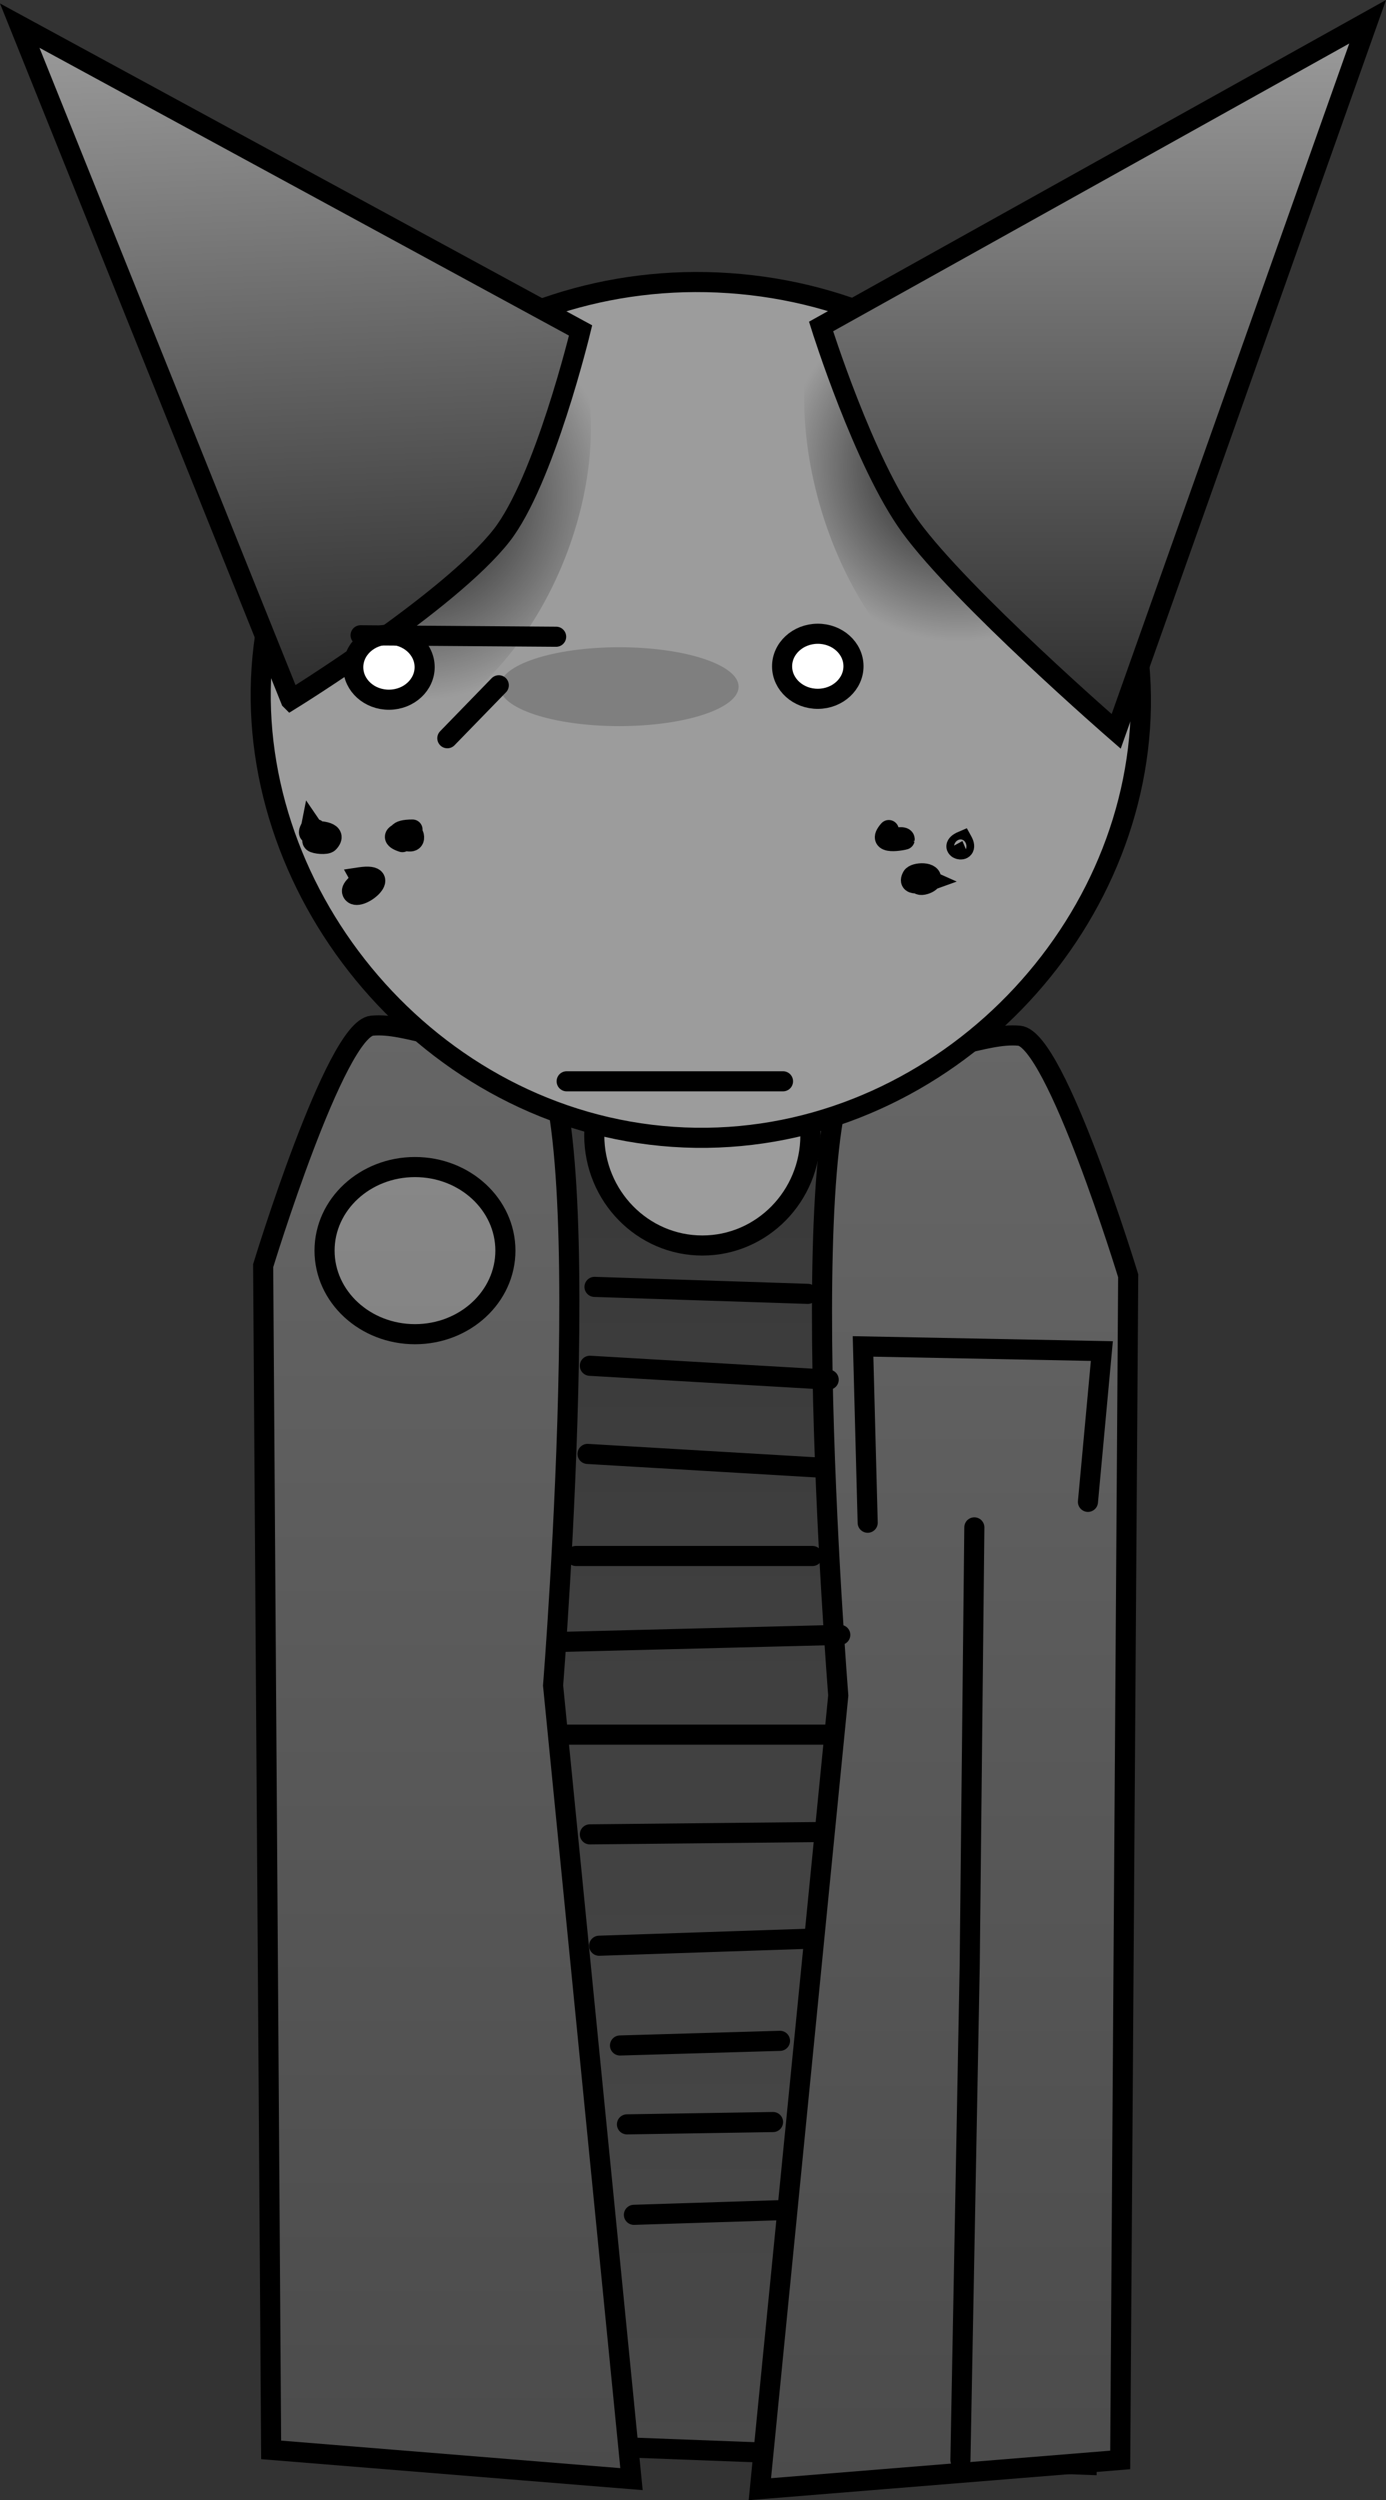 <svg version="1.1" xmlns="http://www.w3.org/2000/svg" xmlns:xlink="http://www.w3.org/1999/xlink" width="172.467" height="310.945" viewBox="0,0,172.467,310.945"><rect x="0" y="0" width="172.467" height="310.945" fill="#333333" stroke="none"/><defs><linearGradient x1="315.958" y1="168.67" x2="315.958" y2="347.503" gradientUnits="userSpaceOnUse" id="color-1"><stop offset="0" stop-color="#383838"/><stop offset="1" stop-color="#494949"/></linearGradient><linearGradient x1="347.394" y1="169.731" x2="347.394" y2="350.536" gradientUnits="userSpaceOnUse" id="color-2"><stop offset="0" stop-color="#666666"/><stop offset="1" stop-color="#4b4b4b"/></linearGradient><linearGradient x1="285.588" y1="168.483" x2="285.588" y2="349.287" gradientUnits="userSpaceOnUse" id="color-3"><stop offset="0" stop-color="#666666"/><stop offset="1" stop-color="#4b4b4b"/></linearGradient><radialGradient cx="349.236" cy="98.948" r="21.791" gradientUnits="userSpaceOnUse" id="color-4"><stop offset="0" stop-color="#000000" stop-opacity="0.925"/><stop offset="1" stop-color="#000000" stop-opacity="0"/></radialGradient><radialGradient cx="281.064" cy="102.806" r="25.356" gradientUnits="userSpaceOnUse" id="color-5"><stop offset="0" stop-color="#000000" stop-opacity="0.925"/><stop offset="1" stop-color="#000000" stop-opacity="0"/></radialGradient><linearGradient x1="272.187" y1="42.49" x2="275.725" y2="127.615" gradientUnits="userSpaceOnUse" id="color-6"><stop offset="0" stop-color="#9c9c9c"/><stop offset="1" stop-color="#2c2c2c"/></linearGradient><linearGradient x1="358.835" y1="43.662" x2="358.835" y2="131.921" gradientUnits="userSpaceOnUse" id="color-7"><stop offset="0" stop-color="#9c9c9c"/><stop offset="1" stop-color="#2c2c2c"/></linearGradient><linearGradient x1="281.564" y1="186.102" x2="281.564" y2="206.891" gradientUnits="userSpaceOnUse" id="color-8"><stop offset="0" stop-color="#878787"/><stop offset="1" stop-color="#848484"/></linearGradient></defs><g transform="translate(-229.925,-40.957)"><g stroke-miterlimit="10"><path d="M268.911,343.864l-2.129,-147.276c0,0 6.625,-25.698 16.433,-26.103c9.74,-0.402 32.828,-0.959 52.994,-1.792c21.873,-0.904 28.687,25.975 28.687,25.975l0.237,152.835z" fill="url(#color-1)" stroke="#000000" stroke-width="2.5" stroke-linecap="butt"/><path d="M324.478,350.536l9.757,-98.709c0,0 -6.471,-81.005 3.722,-80.101c9.398,0.833 14.262,-2.362 18.801,-1.959c4.571,0.405 13.553,29.855 13.553,29.855l-0.992,147.276z" fill="url(#color-2)" stroke="#000000" stroke-width="2.5" stroke-linecap="butt"/><path d="M263.664,345.648l-0.992,-147.276c0,0 8.982,-29.45 13.553,-29.855c4.539,-0.402 9.403,2.792 18.801,1.959c10.193,-0.904 3.722,80.101 3.722,80.101l9.757,98.709z" fill="url(#color-3)" stroke="#000000" stroke-width="2.5" stroke-linecap="butt"/><path d="M330.769,182.144c0,7.575 -6.021,13.716 -13.448,13.716c-7.427,0 -13.448,-6.141 -13.448,-13.716c0,-7.575 6.021,-13.716 13.448,-13.716c7.427,0 13.448,6.141 13.448,13.716z" fill="#9c9c9c" stroke="#000000" stroke-width="2.5" stroke-linecap="butt"/><path d="M371.78,131.475c-1.941,28.488 -27.928,52.929 -58.111,50.872c-30.183,-2.056 -53.131,-29.831 -51.19,-58.319c1.941,-28.488 27.982,-49.915 58.165,-47.859c30.183,2.056 53.077,26.818 51.136,55.306z" fill="#9c9c9c" stroke="#000000" stroke-width="2.5" stroke-linecap="butt"/><path d="M321.835,126.359c0,2.709 -6.652,4.905 -14.859,4.905c-8.206,0 -14.859,-2.196 -14.859,-4.905c0,-2.709 6.652,-4.905 14.859,-4.905c8.206,0 14.859,2.196 14.859,4.905z" fill-opacity="0.184" fill="#000000" stroke="none" stroke-width="0" stroke-linecap="butt"/><path d="M327.359,175.437h-26.922" fill="none" stroke="#000000" stroke-width="2.5" stroke-linecap="round"/><path d="M269.126,144.353c0.518,-0.09 2.969,0.049 1.702,1.396c-0.279,0.297 -1.699,0.162 -1.959,-0.069c-0.4,-0.356 0.752,-1.096 0.454,-1.541c-0.185,-0.277 -0.589,0.702 -0.861,0.509c-0.272,-0.193 0.131,-0.654 0.196,-0.981z" fill="none" stroke="#000000" stroke-width="2.5" stroke-linecap="round"/><path d="M279.995,145.691c-2.654,-0.864 1.203,-1.903 1.432,-0.794c0.41,1.977 -4.393,-0.771 -0.172,-0.771" fill="none" stroke="#000000" stroke-width="2.5" stroke-linecap="round"/><path d="M274.707,150.066c4.507,-0.677 -0.268,3.305 -0.948,1.881c-0.295,-0.618 1.161,-1.255 0.855,-1.867z" fill="none" stroke="#000000" stroke-width="2.5" stroke-linecap="round"/><path d="M340.648,145.321c0.579,-0.181 1.915,-0.467 1.85,0.055c-0.003,0.026 -3.782,0.863 -1.976,-1.184" fill="none" stroke="#000000" stroke-width="2.5" stroke-linecap="round"/><path d="M349.694,145.573c0.996,1.799 -2.111,0.875 -0.01,-0.018z" fill="none" stroke="#000000" stroke-width="2.5" stroke-linecap="round"/><path d="M345.641,150.479c-0.317,0.115 -3.014,0.96 -2.216,-0.499c0.299,-0.548 2.652,-0.692 2.344,0.46c-0.138,0.516 -2.497,1.152 -1.124,-0.405z" fill="none" stroke="#000000" stroke-width="2.5" stroke-linecap="round"/><path d="M330.501,84.062c2.433,-14.281 12.793,-19.193 23.14,-10.972c10.347,8.221 16.762,26.463 14.329,40.744c-2.433,14.281 -12.793,19.193 -23.14,10.972c-10.347,-8.221 -16.762,-26.463 -14.329,-40.744z" fill="url(#color-4)" stroke="#000000" stroke-width="0" stroke-linecap="butt"/><path d="M302.863,87.677c2.831,14.515 -4.634,33.056 -16.673,41.412c-12.039,8.356 -24.094,3.363 -26.925,-11.152c-2.831,-14.515 4.634,-33.056 16.673,-41.412c12.039,-8.356 24.094,-3.363 26.925,11.152z" fill="url(#color-5)" stroke="#000000" stroke-width="0" stroke-linecap="butt"/><path d="M266.097,128.015l-33.717,-83.871l69.79,37.913c0,0 -4.526,18.737 -9.842,25.51c-6.477,8.252 -26.231,20.448 -26.231,20.448z" fill="url(#color-6)" stroke="#000000" stroke-width="2.5" stroke-linecap="butt"/><path d="M332.094,81.561l68.013,-37.899l-31.29,88.259c0,0 -19.227,-16.7 -25.605,-25.446c-5.81,-7.967 -11.118,-24.914 -11.118,-24.914z" fill="url(#color-7)" stroke="#000000" stroke-width="2.5" stroke-linecap="butt"/><path d="M282.765,123.899c0.018,2.235 -1.956,4.062 -4.409,4.082c-2.453,0.02 -4.456,-1.776 -4.474,-4.011c-0.018,-2.235 1.956,-4.062 4.409,-4.082c2.453,-0.02 4.456,1.776 4.474,4.011z" fill="#ffffff" stroke="#000000" stroke-width="2.5" stroke-linecap="butt"/><path d="M336.128,123.787c0.018,2.235 -1.956,4.062 -4.409,4.082c-2.453,0.02 -4.456,-1.776 -4.474,-4.011c-0.018,-2.235 1.956,-4.062 4.409,-4.082c2.453,-0.02 4.456,1.776 4.474,4.011z" fill="#ffffff" stroke="#000000" stroke-width="2.5" stroke-linecap="butt"/><path d="M291.993,126.185l-6.403,6.586" fill="none" stroke="#000000" stroke-width="2.5" stroke-linecap="round"/><path d="M299.128,120.148l-24.332,-0.183" fill="none" stroke="#000000" stroke-width="2.5" stroke-linecap="round"/><path d="M303.037,221.781l29.429,1.731" fill="none" stroke="#000000" stroke-width="2.5" stroke-linecap="round"/><path d="M301.595,234.475h29.429" fill="none" stroke="#000000" stroke-width="2.5" stroke-linecap="round"/><path d="M334.485,244.285l-34.334,0.866" fill="none" stroke="#000000" stroke-width="2.5" stroke-linecap="round"/><path d="M300.44,256.691h32.891" fill="none" stroke="#000000" stroke-width="2.5" stroke-linecap="round"/><path d="M303.326,269.097l28.563,-0.289" fill="none" stroke="#000000" stroke-width="2.5" stroke-linecap="round"/><path d="M330.446,282.081l-25.967,0.866" fill="none" stroke="#000000" stroke-width="2.5" stroke-linecap="round"/><path d="M307.076,295.352l19.908,-0.577" fill="none" stroke="#000000" stroke-width="2.5" stroke-linecap="round"/><path d="M326.118,304.874l-18.177,0.289" fill="none" stroke="#000000" stroke-width="2.5" stroke-linecap="round"/><path d="M308.807,316.414l18.177,-0.577" fill="none" stroke="#000000" stroke-width="2.5" stroke-linecap="round"/><path d="M303.326,210.817l29.717,1.731" fill="none" stroke="#000000" stroke-width="2.5" stroke-linecap="round"/><path d="M303.903,201.007l26.544,0.866" fill="none" stroke="#000000" stroke-width="2.5" stroke-linecap="round"/><path d="M337.895,230.338l-0.577,-21.927l29.717,0.577l-1.731,18.754" fill="none" stroke="#000000" stroke-width="2.5" stroke-linecap="round"/><path d="M351.167,230.915l-0.577,54.53l-1.154,61.454" fill="none" stroke="#000000" stroke-width="2.5" stroke-linecap="round"/><path d="M292.815,196.496c0,5.741 -5.038,10.394 -11.252,10.394c-6.214,0 -11.252,-4.654 -11.252,-10.394c0,-5.741 5.038,-10.394 11.252,-10.394c6.214,0 11.252,4.654 11.252,10.394z" fill="url(#color-8)" stroke="#000000" stroke-width="2.5" stroke-linecap="butt"/></g></g></svg>